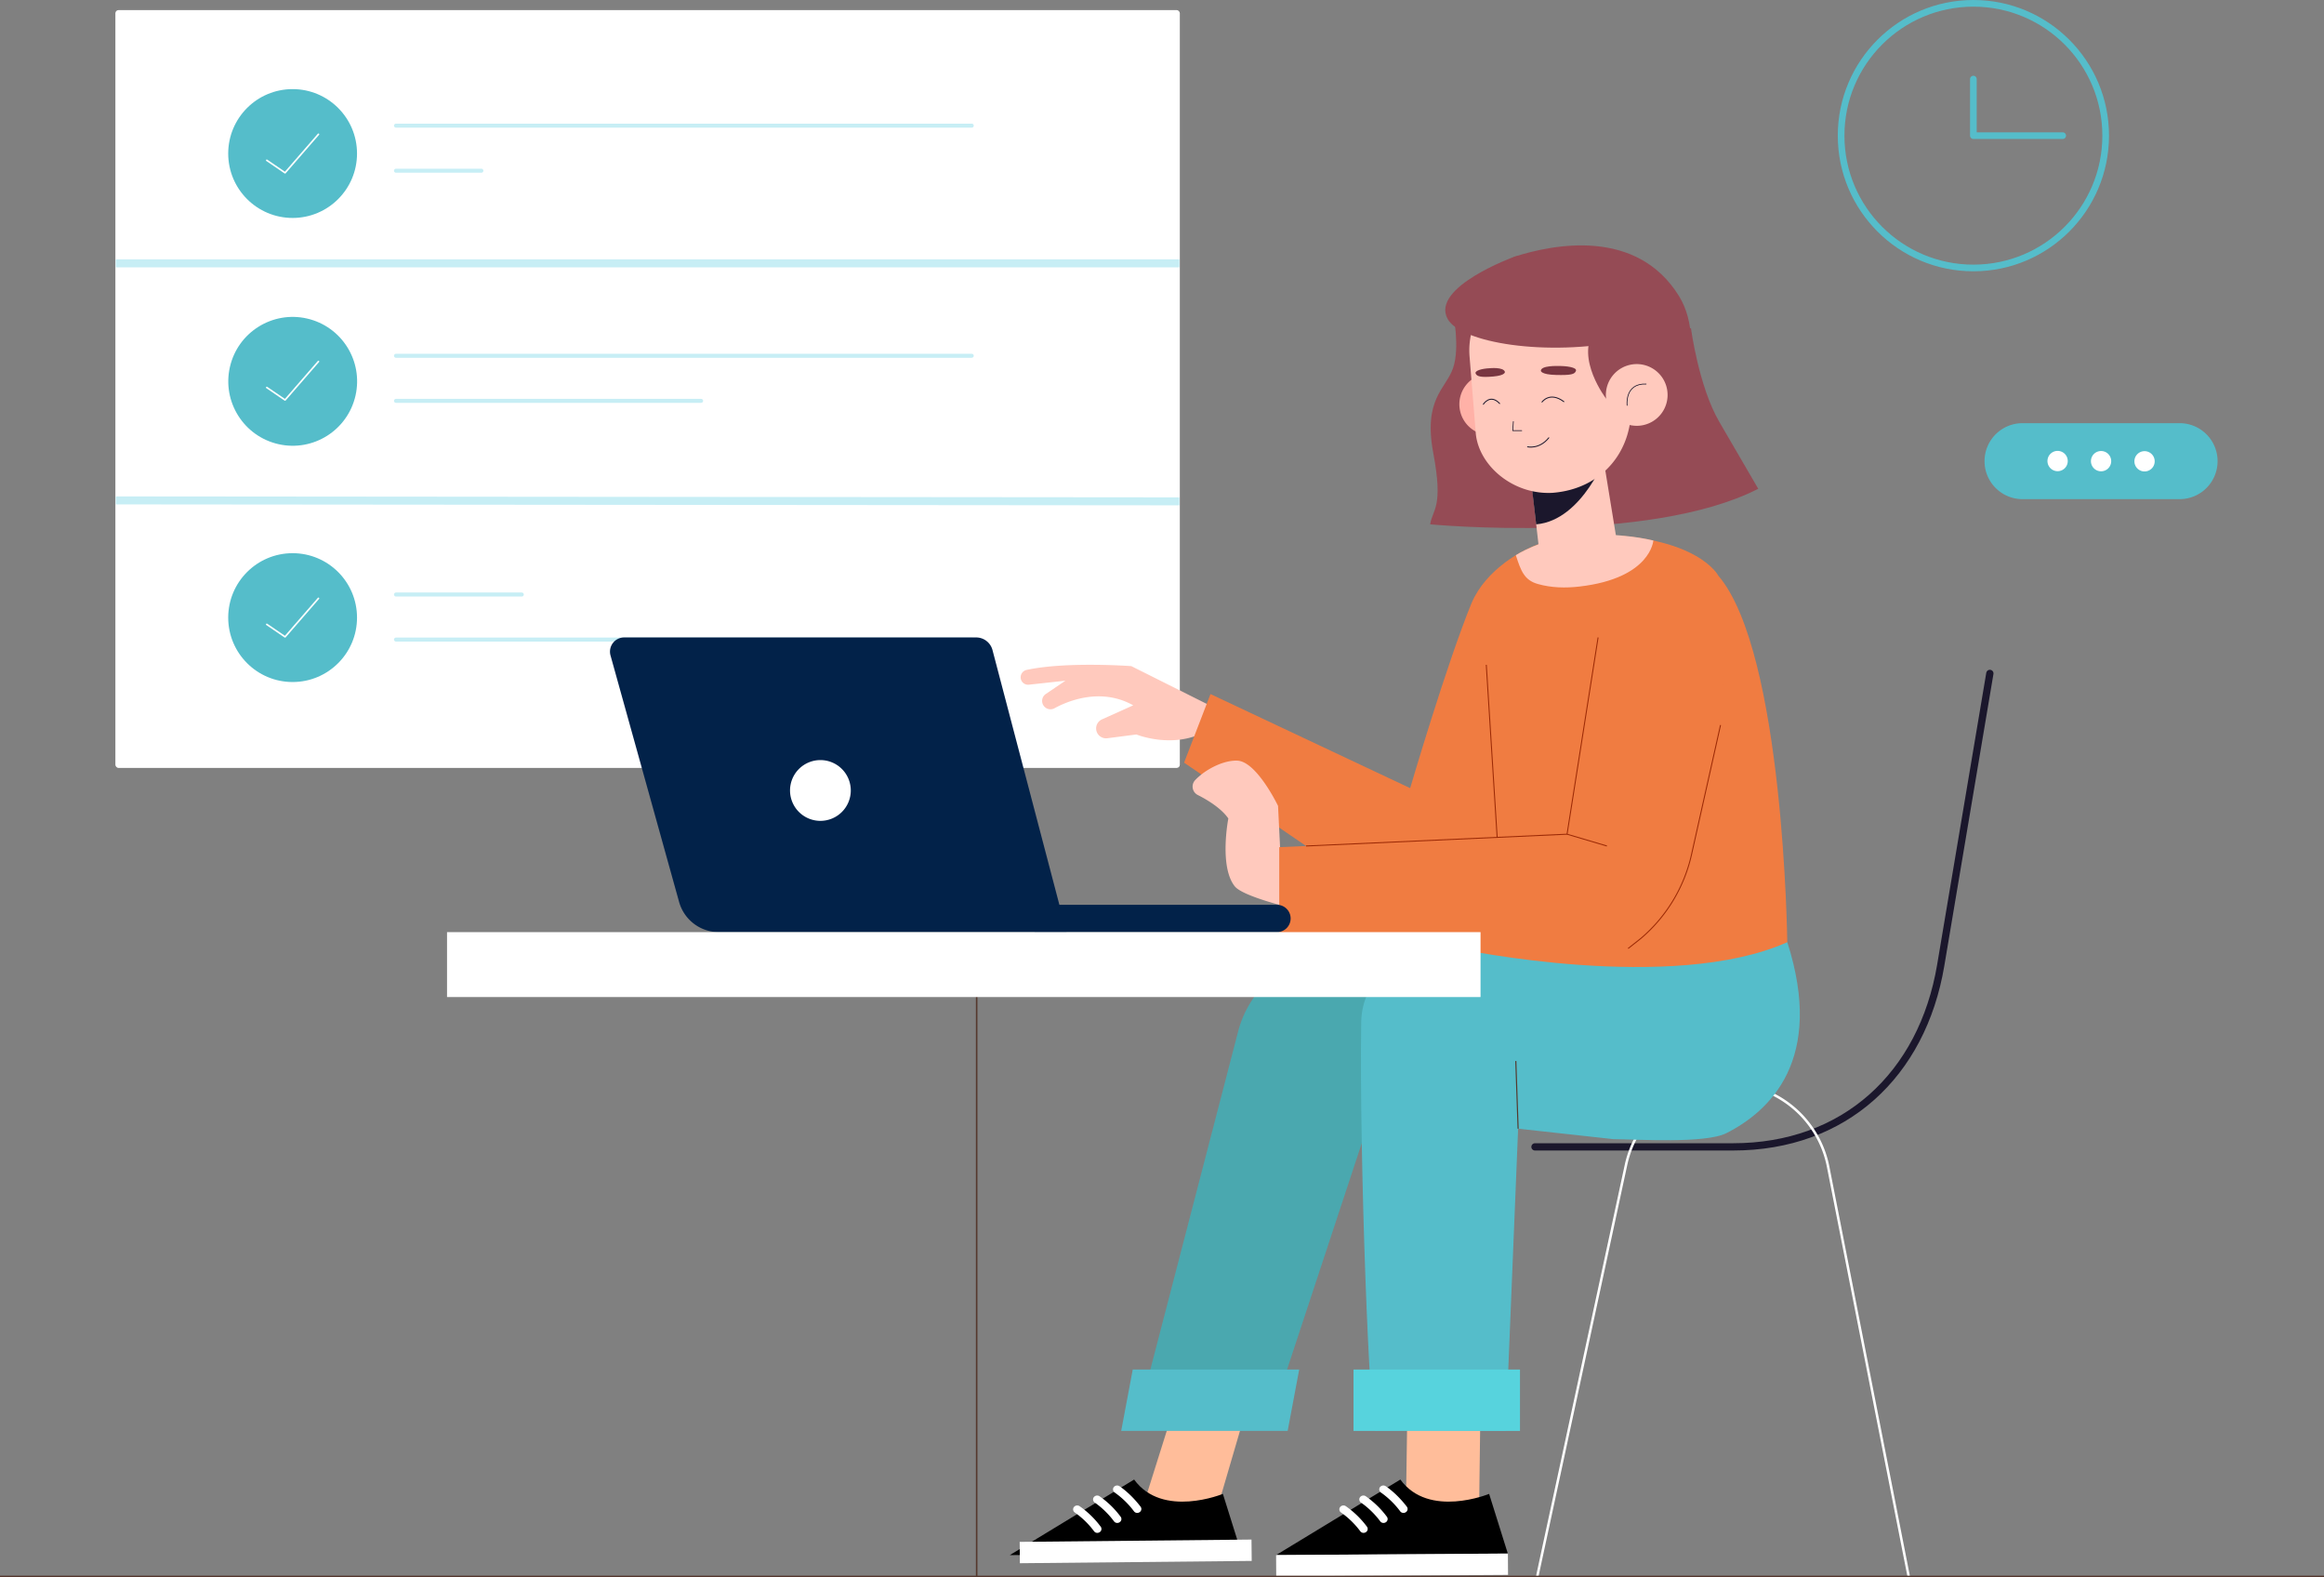 <svg id="Layer_1" data-name="Layer 1" xmlns="http://www.w3.org/2000/svg" viewBox="0 0 1745.76 1184.5"><rect x="0" y="0" width="1745.76" height="1184.5" fill="#808080" stroke="none"/><defs><style>.cls-1{fill:#fff;}.cls-12,.cls-15,.cls-19,.cls-2,.cls-21,.cls-23,.cls-4,.cls-5,.cls-6,.cls-7,.cls-8{fill:none;}.cls-2,.cls-4{stroke:#c7eef5;}.cls-12,.cls-15,.cls-2,.cls-23,.cls-8{stroke-miterlimit:10;}.cls-2{stroke-width:6px;}.cls-3{fill:#55bdca;}.cls-19,.cls-21,.cls-4,.cls-5,.cls-6,.cls-7{stroke-linecap:round;stroke-linejoin:round;}.cls-4{stroke-width:3px;}.cls-5,.cls-8{stroke:#fff;}.cls-5{stroke-width:1.22px;}.cls-6{stroke:#55bdca;stroke-width:5px;}.cls-19,.cls-21,.cls-7{stroke:#1b172c;}.cls-7{stroke-width:5.46px;}.cls-8{stroke-width:1.88px;}.cls-9{fill:#ffbd9a;}.cls-10{fill:#4aa8af;}.cls-11{fill:#57d3dd;}.cls-12{stroke:#55382c;stroke-width:0.84px;}.cls-13{fill:#ffc9bd;}.cls-14{fill:#f07c41;}.cls-15{stroke:#9b2905;stroke-width:0.73px;}.cls-16{fill:#954b55;}.cls-17{fill:#ffb1a7;}.cls-18{fill:#1b172c;}.cls-19{stroke-width:0.56px;}.cls-20{fill:#793641;}.cls-21{stroke-width:0.71px;}.cls-22{fill:#022249;}.cls-23{stroke:#55382e;stroke-width:1.15px;}</style></defs><title>font_bg</title><rect class="cls-1" x="86.67" y="7.59" width="799.6" height="569.11" rx="2.36"/><line class="cls-2" x1="86.95" y1="197.78" x2="885.95" y2="197.78"/><line class="cls-2" x1="86.95" y1="375.8" x2="885.95" y2="376.5"/><circle class="cls-3" cx="219.81" cy="115.3" r="48.38"/><circle class="cls-3" cx="2265.86" cy="1186.84" r="48.38" transform="translate(-1440.83 2231.83) rotate(-77.16)"/><circle class="cls-3" cx="219.81" cy="463.82" r="48.38"/><line class="cls-4" x1="297.45" y1="94.36" x2="729.96" y2="94.36"/><line class="cls-4" x1="297.45" y1="128.21" x2="361.61" y2="128.21"/><line class="cls-4" x1="297.45" y1="267.19" x2="729.96" y2="267.19"/><line class="cls-4" x1="297.45" y1="301.04" x2="526.67" y2="301.04"/><line class="cls-4" x1="297.45" y1="446.48" x2="391.96" y2="446.48"/><line class="cls-4" x1="297.45" y1="480.32" x2="729.96" y2="480.32"/><polyline class="cls-5" points="200.41 120.4 214.12 129.75 239.21 100.85"/><polyline class="cls-5" points="200.41 291.02 214.12 300.37 239.21 271.48"/><polyline class="cls-5" points="200.41 468.92 214.12 478.27 239.21 449.38"/><circle class="cls-6" cx="1482.39" cy="101.87" r="99.37"/><polyline class="cls-6" points="1482.38 59.39 1482.38 101.87 1549.48 101.87"/><path class="cls-3" d="M3565.34,1275.36h118a28.53,28.53,0,0,0,28.53-28.53h0a28.53,28.53,0,0,0-28.53-28.53h-118a28.53,28.53,0,0,0-28.53,28.53h0A28.53,28.53,0,0,0,3565.34,1275.36Z" transform="translate(-2046.05 -900.5)"/><path class="cls-1" d="M3649.39,1246.91a7.62,7.62,0,1,0,7.64-7.59A7.63,7.63,0,0,0,3649.39,1246.91Z" transform="translate(-2046.05 -900.5)"/><path class="cls-1" d="M3616.74,1246.81a7.61,7.61,0,1,0,7.63-7.59A7.6,7.6,0,0,0,3616.74,1246.81Z" transform="translate(-2046.05 -900.5)"/><path class="cls-1" d="M3584.08,1246.71a7.62,7.62,0,1,0,7.64-7.59A7.61,7.61,0,0,0,3584.08,1246.71Z" transform="translate(-2046.05 -900.5)"/><path class="cls-7" d="M3199.11,1761.8H3347.9c83.62,0,142.11-53.93,156-136.39l36.91-219.18" transform="translate(-2046.05 -900.5)"/><path class="cls-8" d="M3200.8,2084.42,3267.56,1775a77.52,77.52,0,0,1,75.7-60.83h0a77.5,77.5,0,0,1,76,62.24l60.59,308" transform="translate(-2046.05 -900.5)"/><polygon class="cls-9" points="856.01 1139.52 890.5 1029.97 945.36 1027.06 910.95 1144.61 858.04 1144.95 856.01 1139.52"/><path d="M2964.67,2022.4s-45.37,18.66-66.68-10.76l-93.4,56.75,174.14-1.13Z" transform="translate(-2046.05 -900.5)"/><rect class="cls-1" x="2804.65" y="2067.82" width="174.14" height="16.04" transform="matrix(1, -0.01, 0.01, 1, -2059.36, -881.83)"/><path class="cls-1" d="M2899.13,2036.46a3,3,0,0,1-1.27-1,63.77,63.77,0,0,0-14.36-14,2.85,2.85,0,0,1-.85-4.06,3.2,3.2,0,0,1,4.26-.81c.33.2,8.1,5.18,15.93,15.42a2.85,2.85,0,0,1-.68,4.1A3.22,3.22,0,0,1,2899.13,2036.46Z" transform="translate(-2046.05 -900.5)"/><path class="cls-1" d="M2884.14,2044a3,3,0,0,1-1.27-1,63.38,63.38,0,0,0-14.35-14,2.83,2.83,0,0,1-.85-4.06,3.2,3.2,0,0,1,4.26-.82,68.23,68.23,0,0,1,15.92,15.43,2.83,2.83,0,0,1-.68,4.09A3.2,3.2,0,0,1,2884.14,2044Z" transform="translate(-2046.05 -900.5)"/><path class="cls-1" d="M2869.16,2051.46a3.07,3.07,0,0,1-1.27-1,63.29,63.29,0,0,0-14.36-14,2.85,2.85,0,0,1-.85-4.06,3.19,3.19,0,0,1,4.26-.82,68.37,68.37,0,0,1,15.93,15.43,2.84,2.84,0,0,1-.68,4.09A3.23,3.23,0,0,1,2869.16,2051.46Z" transform="translate(-2046.05 -900.5)"/><path class="cls-10" d="M3095.32,1613.16l-47.68,3a79.11,79.11,0,0,0-71.2,57.7l-74.73,287.81,103.55-9.63,83.47-252.82Z" transform="translate(-2046.05 -900.5)"/><polygon class="cls-3" points="967.27 1074.62 842.23 1074.62 850.9 1028.52 975.94 1028.52 967.27 1074.62"/><polygon class="cls-9" points="1056 1139.52 1057.59 1031.43 1112.45 1028.52 1110.94 1144.61 1058.03 1144.95 1056 1139.52"/><path d="M3164.66,2022.4s-45.37,18.66-66.68-10.76l-93.4,56.75,174.14-1.13Z" transform="translate(-2046.05 -900.5)"/><rect class="cls-1" x="3004.64" y="2067.82" width="174.14" height="16.04" transform="translate(-2059.35 -880.55) rotate(-0.37)"/><path class="cls-1" d="M3099.12,2036.46a3.08,3.08,0,0,1-1.28-1,63.63,63.63,0,0,0-14.35-14,2.85,2.85,0,0,1-.85-4.06,3.2,3.2,0,0,1,4.26-.81c.33.2,8.1,5.18,15.93,15.42a2.85,2.85,0,0,1-.68,4.1A3.22,3.22,0,0,1,3099.12,2036.46Z" transform="translate(-2046.05 -900.5)"/><path class="cls-1" d="M3084.13,2044a3,3,0,0,1-1.27-1,63.29,63.29,0,0,0-14.36-14,2.84,2.84,0,0,1-.84-4.06,3.18,3.18,0,0,1,4.25-.82,68.16,68.16,0,0,1,15.93,15.43,2.84,2.84,0,0,1-.68,4.09A3.2,3.2,0,0,1,3084.13,2044Z" transform="translate(-2046.05 -900.5)"/><path class="cls-1" d="M3069.15,2051.46a3.1,3.1,0,0,1-1.28-1,63.15,63.15,0,0,0-14.35-14,2.85,2.85,0,0,1-.85-4.06,3.18,3.18,0,0,1,4.26-.82,68.37,68.37,0,0,1,15.93,15.43,2.84,2.84,0,0,1-.69,4.09A3.21,3.21,0,0,1,3069.15,2051.46Z" transform="translate(-2046.05 -900.5)"/><path class="cls-3" d="M3388.62,1608l-149.17,6-111.4,2.28c-32.51,0-59,19.6-59.48,52.11-1.49,99.95,6.24,307.68,10.94,306.74,6.34-1.27,97.65,0,97.65,0l9.28-227L3258,1756c17.64.14,69.17,3.47,84.89-4.5C3375.43,1735,3417,1696.33,3388.62,1608Z" transform="translate(-2046.05 -900.5)"/><rect class="cls-11" x="1016.75" y="1028.52" width="125.05" height="46.1"/><line class="cls-12" x1="1140.39" y1="847.66" x2="1138.66" y2="796.83"/><path class="cls-13" d="M2955.82,1430.76l-59.94-30s-48.92-3.61-78.64,2.85a5.65,5.65,0,0,0-4.34,6.83h0a5.6,5.6,0,0,0,6.06,4.26l27.44-3-14.77,10a6.28,6.28,0,0,0,.8,10.85h0a6.19,6.19,0,0,0,5.71-.13c8.21-4.54,34-16.37,59.17-2.22l-23.47,10.55a7.44,7.44,0,0,0-2.46,11.79h0a7.46,7.46,0,0,0,6.47,2.38l21.84-2.83s25.69,10.46,49.47-1Z" transform="translate(-2046.05 -900.5)"/><path class="cls-14" d="M3151.5,1353.28c-19,46.5-46.15,139.12-46.15,139.12l-150-70.66-19.84,51.51,127.28,86.91,139.23-5.81,10.32-108.89Z" transform="translate(-2046.05 -900.5)"/><path class="cls-14" d="M3176.55,1323c-10.06,7.59-19.58,17.57-25.05,30.33l-9,259.88s159.5,33.59,246.13-5.12c0,0-2.45-217.65-51.79-275.25,0,0-15.55-30.6-94.63-30.74C3218.68,1302,3195.33,1308.79,3176.55,1323Z" transform="translate(-2046.05 -900.5)"/><line class="cls-15" x1="1116.48" y1="499.28" x2="1127.98" y2="681.75"/><path class="cls-13" d="M3008.29,1550.53l-2.19-44.8s-16.06-33.54-30.7-34c-10.75-.35-24.3,6.94-31.5,14.58a7.08,7.08,0,0,0,1.86,11.21c7,3.53,17.6,9.83,23,17.66,0,0-7.08,36.15,4.88,51,6.08,7.57,41.89,16.06,41.89,16.06Z" transform="translate(-2046.05 -900.5)"/><path class="cls-14" d="M3251.9,1345.15l-28.75,182.19L3007,1536.71v76.45l232.45-5.62c8.87.51,15.61-2.34,20.42-7.32l2.36,1.12s62.95,1.06,80.64-213.89Z" transform="translate(-2046.05 -900.5)"/><polyline class="cls-15" points="981.09 635.34 1177.15 626.48 1200.47 478.72"/><line class="cls-15" x1="1177.15" y1="626.48" x2="1207.08" y2="635.34"/><path class="cls-15" d="M3338.5,1445l-21.8,97.29a115.9,115.9,0,0,1-37.85,62.79l-9.77,7.73" transform="translate(-2046.05 -900.5)"/><path class="cls-16" d="M3137.57,1135.56s5.39,25.71,0,41.37-22.55,23-14.84,63.92-.51,41.87-2.37,53.43c0,0,164.22,15.46,246.46-26.71,0,0-13.91-23.87-29.31-50.35s-21.19-70-21.19-70l-63-24.1Z" transform="translate(-2046.05 -900.5)"/><path class="cls-16" d="M3176.56,1105.21c-1.87-.58,5.43-11.4,7.3-12,29.23-9.34,91.68-21.69,123.44,29.65,23.34,37.74-.09,108.7-49.14,130.18-46.72,20.46-38.76-134.43-38.76-134.43Z" transform="translate(-2046.05 -900.5)"/><path class="cls-17" d="M3188.5,1201.32a23.18,23.18,0,1,1-25.78-20.25A23.17,23.17,0,0,1,3188.5,1201.32Z" transform="translate(-2046.05 -900.5)"/><path class="cls-13" d="M3196.48,1263.25l5.73,50.2c2,17.63,13.9,25.83,31.23,23.75h0c14.8-1.78,27.79-11.09,27.86-26l-12.82-78.56Z" transform="translate(-2046.05 -900.5)"/><path class="cls-18" d="M3200,1294.28c35.21-3,53.32-53.43,53.32-53.43l-57.55,17.27Z" transform="translate(-2046.05 -900.5)"/><path class="cls-13" d="M3212.21,1270.62h0c-29.74,1.58-55.49-20.61-57.6-44.86l-4.62-57.24a56.53,56.53,0,0,1,49.58-61h0c31-3.73,64.59,17.73,68.32,48.73l3.22,46.08C3273.61,1237.94,3250.34,1267.71,3212.21,1270.62Z" transform="translate(-2046.05 -900.5)"/><path class="cls-16" d="M3243.59,1148.86c-14.12,21.09,8.94,51,8.94,51l43.57-52.68S3252,1136.37,3243.59,1148.86Z" transform="translate(-2046.05 -900.5)"/><path class="cls-13" d="M3298.56,1194.34a23.18,23.18,0,1,1-25.78-20.25A23.18,23.18,0,0,1,3298.56,1194.34Z" transform="translate(-2046.05 -900.5)"/><path class="cls-19" d="M3268.32,1204.92s-2-16.69,14.27-16" transform="translate(-2046.05 -900.5)"/><polyline class="cls-19" points="1136.81 316.59 1136.36 323.41 1143.1 323.42"/><path class="cls-20" d="M3216.37,1175.37s-12.9-.51-12.85,3.64c0,0,.13,2.81,11.38,3.08s14.13-.46,15-3.12S3222.4,1175.24,3216.37,1175.37Z" transform="translate(-2046.05 -900.5)"/><path class="cls-20" d="M3164.91,1177.05s10.58-1.13,11.61,2.74c0,0,.62,2.62-8.64,3.45s-12.34,0-13.31-2.13C3153.47,1178.73,3159.87,1177.25,3164.91,1177.05Z" transform="translate(-2046.05 -900.5)"/><path class="cls-21" d="M3204.4,1202.42s5.75-8.21,16.4-.28" transform="translate(-2046.05 -900.5)"/><path class="cls-21" d="M3160.32,1204.09s5.12-8.15,12.25-.54" transform="translate(-2046.05 -900.5)"/><path class="cls-21" d="M3193.55,1236.06s8.79,2.08,15.93-6.77" transform="translate(-2046.05 -900.5)"/><path class="cls-16" d="M3183.86,1093.21s-63.51,22.93-50.35,46.83c9.75,17.71,73.67,28.69,134.38,16.18,0,0,27.71-22.5-6.59-45.82C3261.3,1110.4,3242.88,1084.38,3183.86,1093.21Z" transform="translate(-2046.05 -900.5)"/><path class="cls-13" d="M3184.71,1317.43s18.11-11.71,44.79-15.38c0,0,31.86-2,58.53,4.36,0,0-1.75,28.31-55.38,34.57-10.54,1.23-21.29,1-31.5-1.92S3188.48,1329,3184.71,1317.43Z" transform="translate(-2046.05 -900.5)"/><path class="cls-22" d="M3005.28,1600.53h-182V1580h182a10.26,10.26,0,0,1,10.27,10.26h0A10.27,10.27,0,0,1,3005.28,1600.53Z" transform="translate(-2046.05 -900.5)"/><path class="cls-22" d="M2847.24,1600.53H2586a31,31,0,0,1-29.81-22.64l-51.53-185.15a10.66,10.66,0,0,1,10.27-13.52h264.38a12.69,12.69,0,0,1,12.29,9.48Z" transform="translate(-2046.05 -900.5)"/><path class="cls-1" d="M2685.15,1494.13a22.82,22.82,0,1,1-22.82-22.81A22.82,22.82,0,0,1,2685.15,1494.13Z" transform="translate(-2046.05 -900.5)"/><line class="cls-23" x1="733.66" y1="724.4" x2="733.66" y2="1183.92"/><rect class="cls-1" x="335.8" y="700.03" width="776.36" height="48.75"/><line class="cls-23" x1="1745.76" y1="1183.92" y2="1183.92"/></svg>